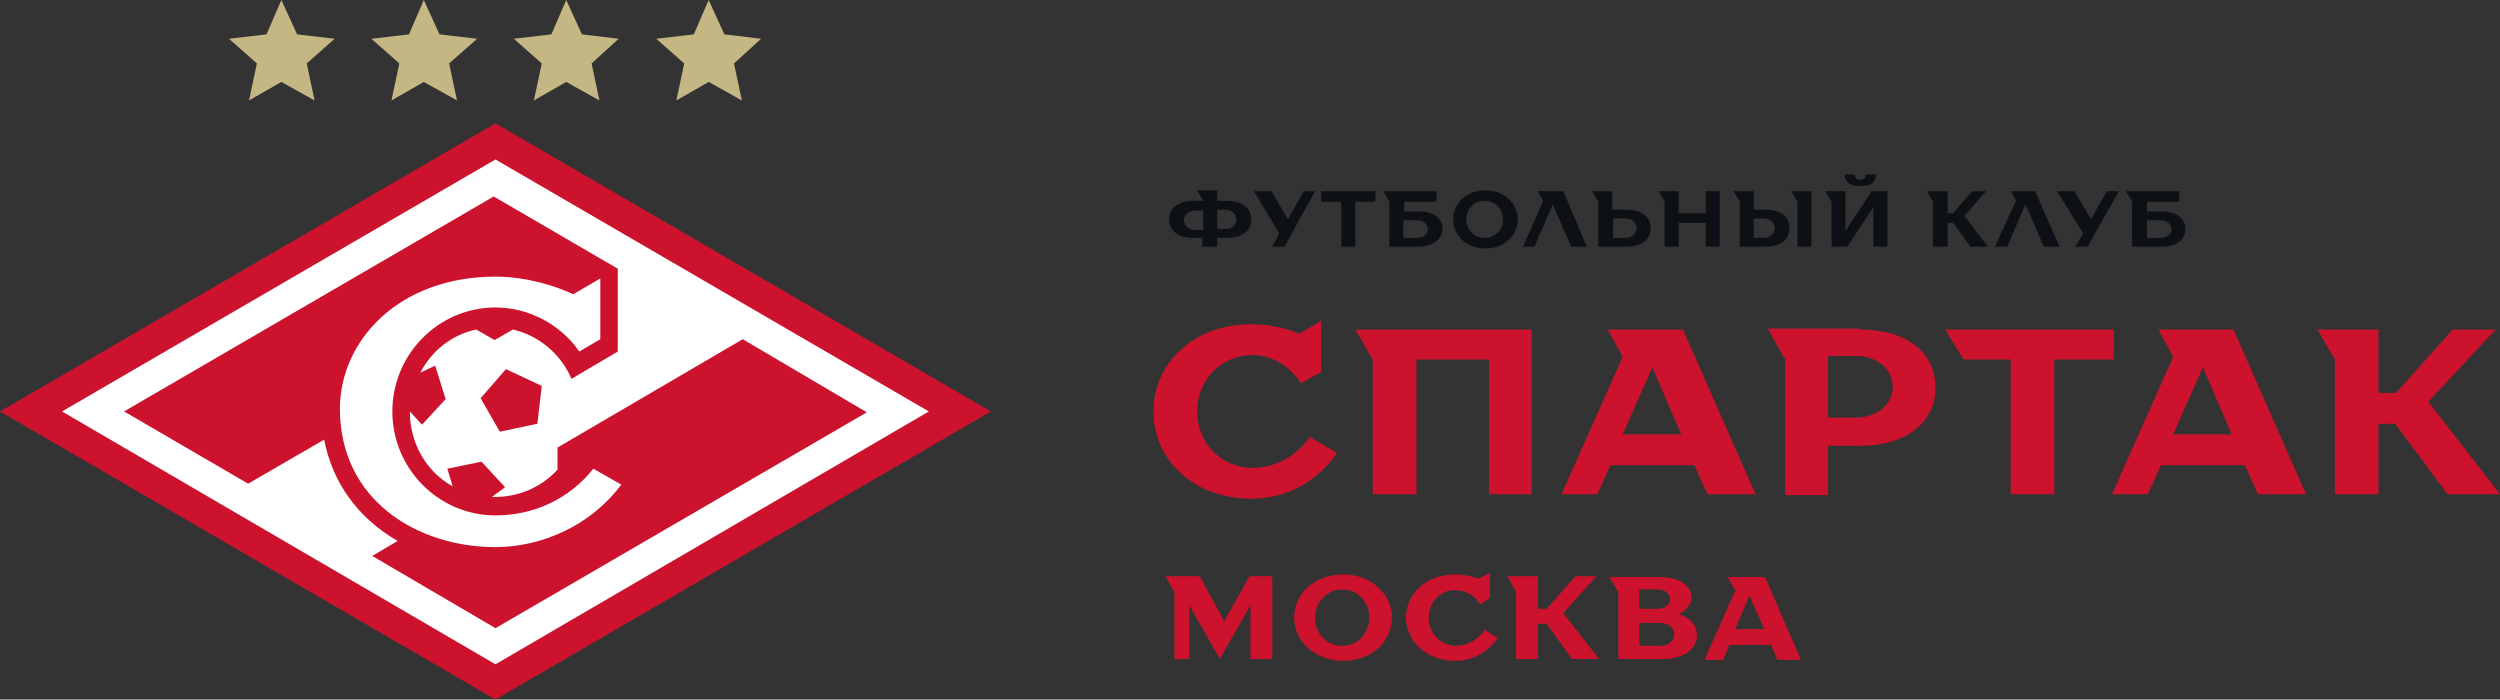 <svg width="218" height="61" viewBox="0 0 218 61" fill="none" xmlns="http://www.w3.org/2000/svg">
<rect x="0" y="0" width="218" height="61" fill="#333333" stroke="none"/>
<path d="M41.604 3.38L38.327 2.996L36.956 0L35.66 2.996L32.384 3.38L34.822 5.531L34.136 8.758L36.956 7.145L39.851 8.758L39.165 5.531L41.604 3.38Z" fill="#C5B783"/>
<path d="M66.368 3.38L63.167 2.996L61.796 0L60.501 2.996L57.224 3.38L59.662 5.531L58.977 8.758L61.796 7.145L64.691 8.758L64.006 5.531L66.368 3.38Z" fill="#C5B783"/>
<path d="M53.947 3.38L50.747 2.996L49.376 0L48.08 2.996L44.804 3.38L47.242 5.531L46.556 8.758L49.376 7.145L52.271 8.758L51.585 5.531L53.947 3.38Z" fill="#C5B783"/>
<path d="M29.184 3.38L25.907 2.996L24.536 0L23.24 2.996L19.964 3.38L22.402 5.531L21.716 8.758L24.536 7.145L27.431 8.758L26.745 5.531L29.184 3.38Z" fill="#C5B783"/>
<path d="M43.204 10.756L86.407 35.878L43.204 61L0 35.878L43.204 10.756Z" fill="#CC122D"/>
<path d="M54.176 42.254C51.509 45.865 47.166 47.709 43.204 47.709C36.422 47.709 29.641 43.637 29.641 35.647C29.641 29.732 34.746 24.123 43.204 24.123C45.947 24.123 48.538 24.968 49.986 25.66L52.348 24.277V29.578L50.519 30.653C48.919 28.349 46.176 26.812 43.204 26.812C38.251 26.812 34.213 30.884 34.213 35.878C34.213 40.871 38.251 44.943 43.204 44.943C46.48 44.943 49.605 43.56 51.738 40.871L54.176 42.254ZM80.998 35.878L43.204 57.927L5.41 35.878L43.204 13.905L80.998 35.878ZM43.204 54.777L75.588 35.954L64.768 29.578L48.614 39.027V40.948C47.166 42.561 45.033 43.407 42.899 43.33L44.042 42.485L41.985 40.257L39.013 40.871L39.47 42.408C37.108 41.102 35.737 38.566 35.737 35.878L36.803 37.03L38.861 34.802L37.946 31.883L36.651 32.497C37.642 30.577 39.394 29.194 41.528 28.733L43.128 29.655L44.728 28.733C47.014 29.27 48.919 30.884 49.833 33.035L53.871 30.653V23.432L43.051 17.132L10.82 35.878L21.64 42.177L28.269 38.336C28.955 41.947 31.089 45.097 34.67 47.171L32.46 48.477L43.204 54.777ZM44.118 32.19L41.909 34.725L43.585 37.645L46.861 36.953L47.242 33.65L44.118 32.19Z" fill="white"/>
<path d="M104.085 20.743C102.637 20.743 101.952 20.052 101.952 19.13C101.952 18.208 102.637 17.517 104.085 17.517H104.923L104.39 16.595H106.143V17.517H106.981C108.428 17.517 109.114 18.208 109.114 19.13C109.114 20.052 108.428 20.743 106.981 20.743H106.143V21.512H104.847V20.743H104.085ZM104.923 19.975V18.362H104.238C103.628 18.362 103.247 18.746 103.247 19.207C103.247 19.668 103.628 20.052 104.238 20.052H104.923V19.975ZM106.828 19.975C107.438 19.975 107.819 19.591 107.819 19.13C107.819 18.669 107.438 18.285 106.828 18.285H106.143V19.975H106.828Z" fill="#0D1116"/>
<path d="M109.343 16.671H110.867L112.314 19.129L113.686 16.671H114.677L112.01 21.511H110.943L111.552 20.359L109.343 16.671Z" fill="#0D1116"/>
<path d="M119.934 16.671V17.593H118.182V21.511H116.962V17.593H115.21V16.671H119.934Z" fill="#0D1116"/>
<path d="M123.668 21.511H121.153V17.593L120.62 16.671H125.268V17.593H122.449V18.438H123.744C125.116 18.438 125.802 19.129 125.802 19.974C125.725 20.82 125.04 21.511 123.668 21.511ZM123.516 20.743C124.125 20.743 124.506 20.435 124.506 19.974C124.506 19.59 124.201 19.206 123.516 19.206H122.373V20.743H123.516Z" fill="#0D1116"/>
<path d="M132.354 19.13C132.354 20.513 131.211 21.665 129.535 21.665C127.859 21.665 126.716 20.513 126.716 19.13C126.716 17.747 127.859 16.595 129.535 16.595C131.135 16.595 132.354 17.747 132.354 19.13ZM131.059 19.13C131.059 18.208 130.373 17.517 129.459 17.517C128.545 17.517 127.859 18.208 127.859 19.13C127.859 20.052 128.545 20.743 129.459 20.743C130.373 20.743 131.059 20.052 131.059 19.13Z" fill="#0D1116"/>
<path d="M133.802 21.511H132.812L134.564 17.516L134.107 16.671H136.317L138.374 21.511H137.002L135.402 17.823L133.802 21.511Z" fill="#0D1116"/>
<path d="M141.803 18.284C143.25 18.284 143.936 18.976 143.936 19.898C143.936 20.82 143.25 21.511 141.803 21.511H139.364V17.593L138.831 16.671H140.584V18.284H141.803ZM140.66 19.052V20.743H141.727C142.336 20.743 142.717 20.359 142.717 19.898C142.717 19.437 142.336 19.052 141.727 19.052H140.66Z" fill="#0D1116"/>
<path d="M149.956 21.511H148.737V19.437H146.375V21.511H145.155V17.593L144.622 16.671H146.375V18.592H148.737V16.671H149.956V21.511Z" fill="#0D1116"/>
<path d="M153.918 18.284C155.366 18.284 156.052 18.976 156.052 19.898C156.052 20.82 155.366 21.511 153.918 21.511H151.709V17.593L151.175 16.671H152.928V18.284H153.918ZM152.928 19.052V20.743H153.766C154.376 20.743 154.757 20.359 154.757 19.898C154.757 19.437 154.376 19.052 153.766 19.052H152.928ZM158.033 21.511H156.738V17.593L156.204 16.671H157.957V21.511H158.033Z" fill="#0D1116"/>
<path d="M164.662 21.512H163.367V18.055L161.081 21.512H159.709V17.593L159.176 16.672H160.928V20.129L163.214 16.672H164.586V21.512H164.662ZM161.995 16.211C161.309 16.211 160.852 15.826 160.852 15.212H161.766C161.766 15.519 161.919 15.673 162.147 15.673H162.3C162.528 15.673 162.681 15.519 162.681 15.212H163.595C163.595 15.826 163.214 16.211 162.452 16.211H161.995Z" fill="#0D1116"/>
<path d="M169.843 18.592H170.301L171.977 16.671H173.196L171.291 18.822L173.348 21.511H171.825L170.301 19.437H169.843V21.511H168.548V17.593L168.015 16.671H169.843V18.592Z" fill="#0D1116"/>
<path d="M175.025 21.511H173.958L175.787 17.516L175.33 16.671H177.463L179.597 21.511H178.225L176.625 17.823L175.025 21.511Z" fill="#0D1116"/>
<path d="M179.368 16.671H180.892L182.34 19.129L183.711 16.671H184.778L182.035 21.511H180.968L181.654 20.359L179.368 16.671Z" fill="#0D1116"/>
<path d="M188.512 21.511H185.921V17.593L185.388 16.671H190.036V17.593H187.216V18.438H188.512C189.883 18.438 190.569 19.129 190.569 19.974C190.569 20.82 189.883 21.511 188.512 21.511ZM188.359 20.743C188.969 20.743 189.35 20.435 189.35 19.974C189.35 19.59 189.045 19.206 188.359 19.206H187.216V20.743H188.359Z" fill="#0D1116"/>
<path d="M110.943 50.244V57.466H109.038V52.779L106.371 57.466L103.704 52.779V57.466H102.409V51.627L101.647 50.244H104.619L106.752 54.162L108.962 50.244H110.943Z" fill="#CC122D"/>
<path d="M121.382 53.855C121.382 55.93 119.63 57.62 117.115 57.62C114.601 57.62 112.848 55.853 112.848 53.855C112.848 51.781 114.601 50.091 117.115 50.091C119.63 50.091 121.382 51.858 121.382 53.855ZM119.401 53.855C119.401 52.472 118.411 51.397 117.039 51.397C115.744 51.397 114.677 52.472 114.677 53.855C114.677 55.238 115.667 56.314 117.039 56.314C118.411 56.314 119.401 55.238 119.401 53.855Z" fill="#CC122D"/>
<path d="M124.582 53.856C124.582 55.239 125.649 56.314 126.944 56.314C128.621 56.314 129.459 54.931 129.459 54.931L130.602 55.623C130.602 55.623 129.459 57.62 126.868 57.62C124.354 57.62 122.601 55.853 122.601 53.856C122.601 51.781 124.354 50.091 126.868 50.091C128.087 50.091 128.925 50.475 128.925 50.475L129.916 49.938V52.166L129.078 52.703C129.078 52.703 128.392 51.474 126.944 51.474C125.649 51.397 124.582 52.473 124.582 53.856Z" fill="#CC122D"/>
<path d="M134.107 53.087H134.869L137.383 50.244H139.212L136.317 53.471L139.441 57.466H137.079L134.869 54.393H134.107V57.466H132.202V51.627L131.44 50.244H134.107V53.087Z" fill="#CC122D"/>
<path d="M146.375 53.548C146.375 53.548 147.975 53.932 147.975 55.392C147.975 56.467 146.984 57.466 145.003 57.466H141.117V51.627L140.355 50.321H144.698C146.603 50.321 147.518 51.166 147.518 52.165C147.441 53.087 146.375 53.548 146.375 53.548ZM142.946 51.474V53.087H144.47C145.232 53.087 145.613 52.703 145.613 52.242C145.613 51.781 145.232 51.397 144.47 51.397H142.946V51.474ZM142.946 54.239V56.314H144.698C145.536 56.314 145.994 55.853 145.994 55.315C145.994 54.777 145.536 54.316 144.698 54.316H142.946V54.239Z" fill="#CC122D"/>
<path d="M148.661 57.466L151.328 51.474L150.642 50.321H153.918L157.042 57.543H154.985L154.452 56.237H150.794L150.261 57.543H148.661V57.466ZM151.328 54.854H153.842L152.547 51.935L151.328 54.854Z" fill="#CC122D"/>
<path d="M104.39 35.878C104.39 38.644 106.523 40.795 109.19 40.795C112.543 40.795 114.219 38.106 114.219 38.106L116.581 39.489C116.581 39.489 114.219 43.484 109.114 43.484C104.009 43.484 100.58 40.027 100.58 35.878C100.58 31.729 104.009 28.272 109.114 28.272C111.552 28.272 113.305 29.117 113.305 29.117L115.21 27.965V32.421L113.457 33.419C113.457 33.419 112.01 30.961 109.19 30.961C106.523 30.961 104.39 33.112 104.39 35.878Z" fill="#CC122D"/>
<path d="M133.573 43.1H129.84V31.346H123.515V43.1H119.706V31.346L118.182 28.733H133.573V43.1Z" fill="#CC122D"/>
<path d="M136.164 43.1L141.498 31.115L140.203 28.733H146.755L153.08 43.1H148.889L147.746 40.565H140.431L139.288 43.1H136.164ZM141.498 37.876H146.603L144.089 32.037L141.498 37.876Z" fill="#CC122D"/>
<path d="M162.148 28.733C166.567 28.733 168.777 30.961 168.777 33.804C168.777 36.569 166.567 38.874 162.148 38.874H159.405V43.176H155.671V31.345L154.147 28.656H162.148V28.733ZM159.405 36.416H161.767C163.824 36.416 165.043 35.187 165.043 33.727C165.043 32.267 163.824 31.038 161.767 31.038H159.405V36.416Z" fill="#CC122D"/>
<path d="M184.321 28.733V31.346H179.139V43.1H175.33V31.346H171.215L169.615 28.733H184.321Z" fill="#CC122D"/>
<path d="M184.168 43.1L189.502 31.115L188.207 28.733H194.76L201.084 43.1H196.893L195.75 40.565H188.436L187.293 43.1H184.168ZM189.502 37.876H194.607L192.093 32.037L189.502 37.876Z" fill="#CC122D"/>
<path d="M207.409 34.265H208.932L213.885 28.733H217.619L211.752 35.033L218 43.1H213.428L208.856 36.954H207.409V43.1H203.599V31.346L202.075 28.733H207.409V34.265Z" fill="#CC122D"/>
</svg>